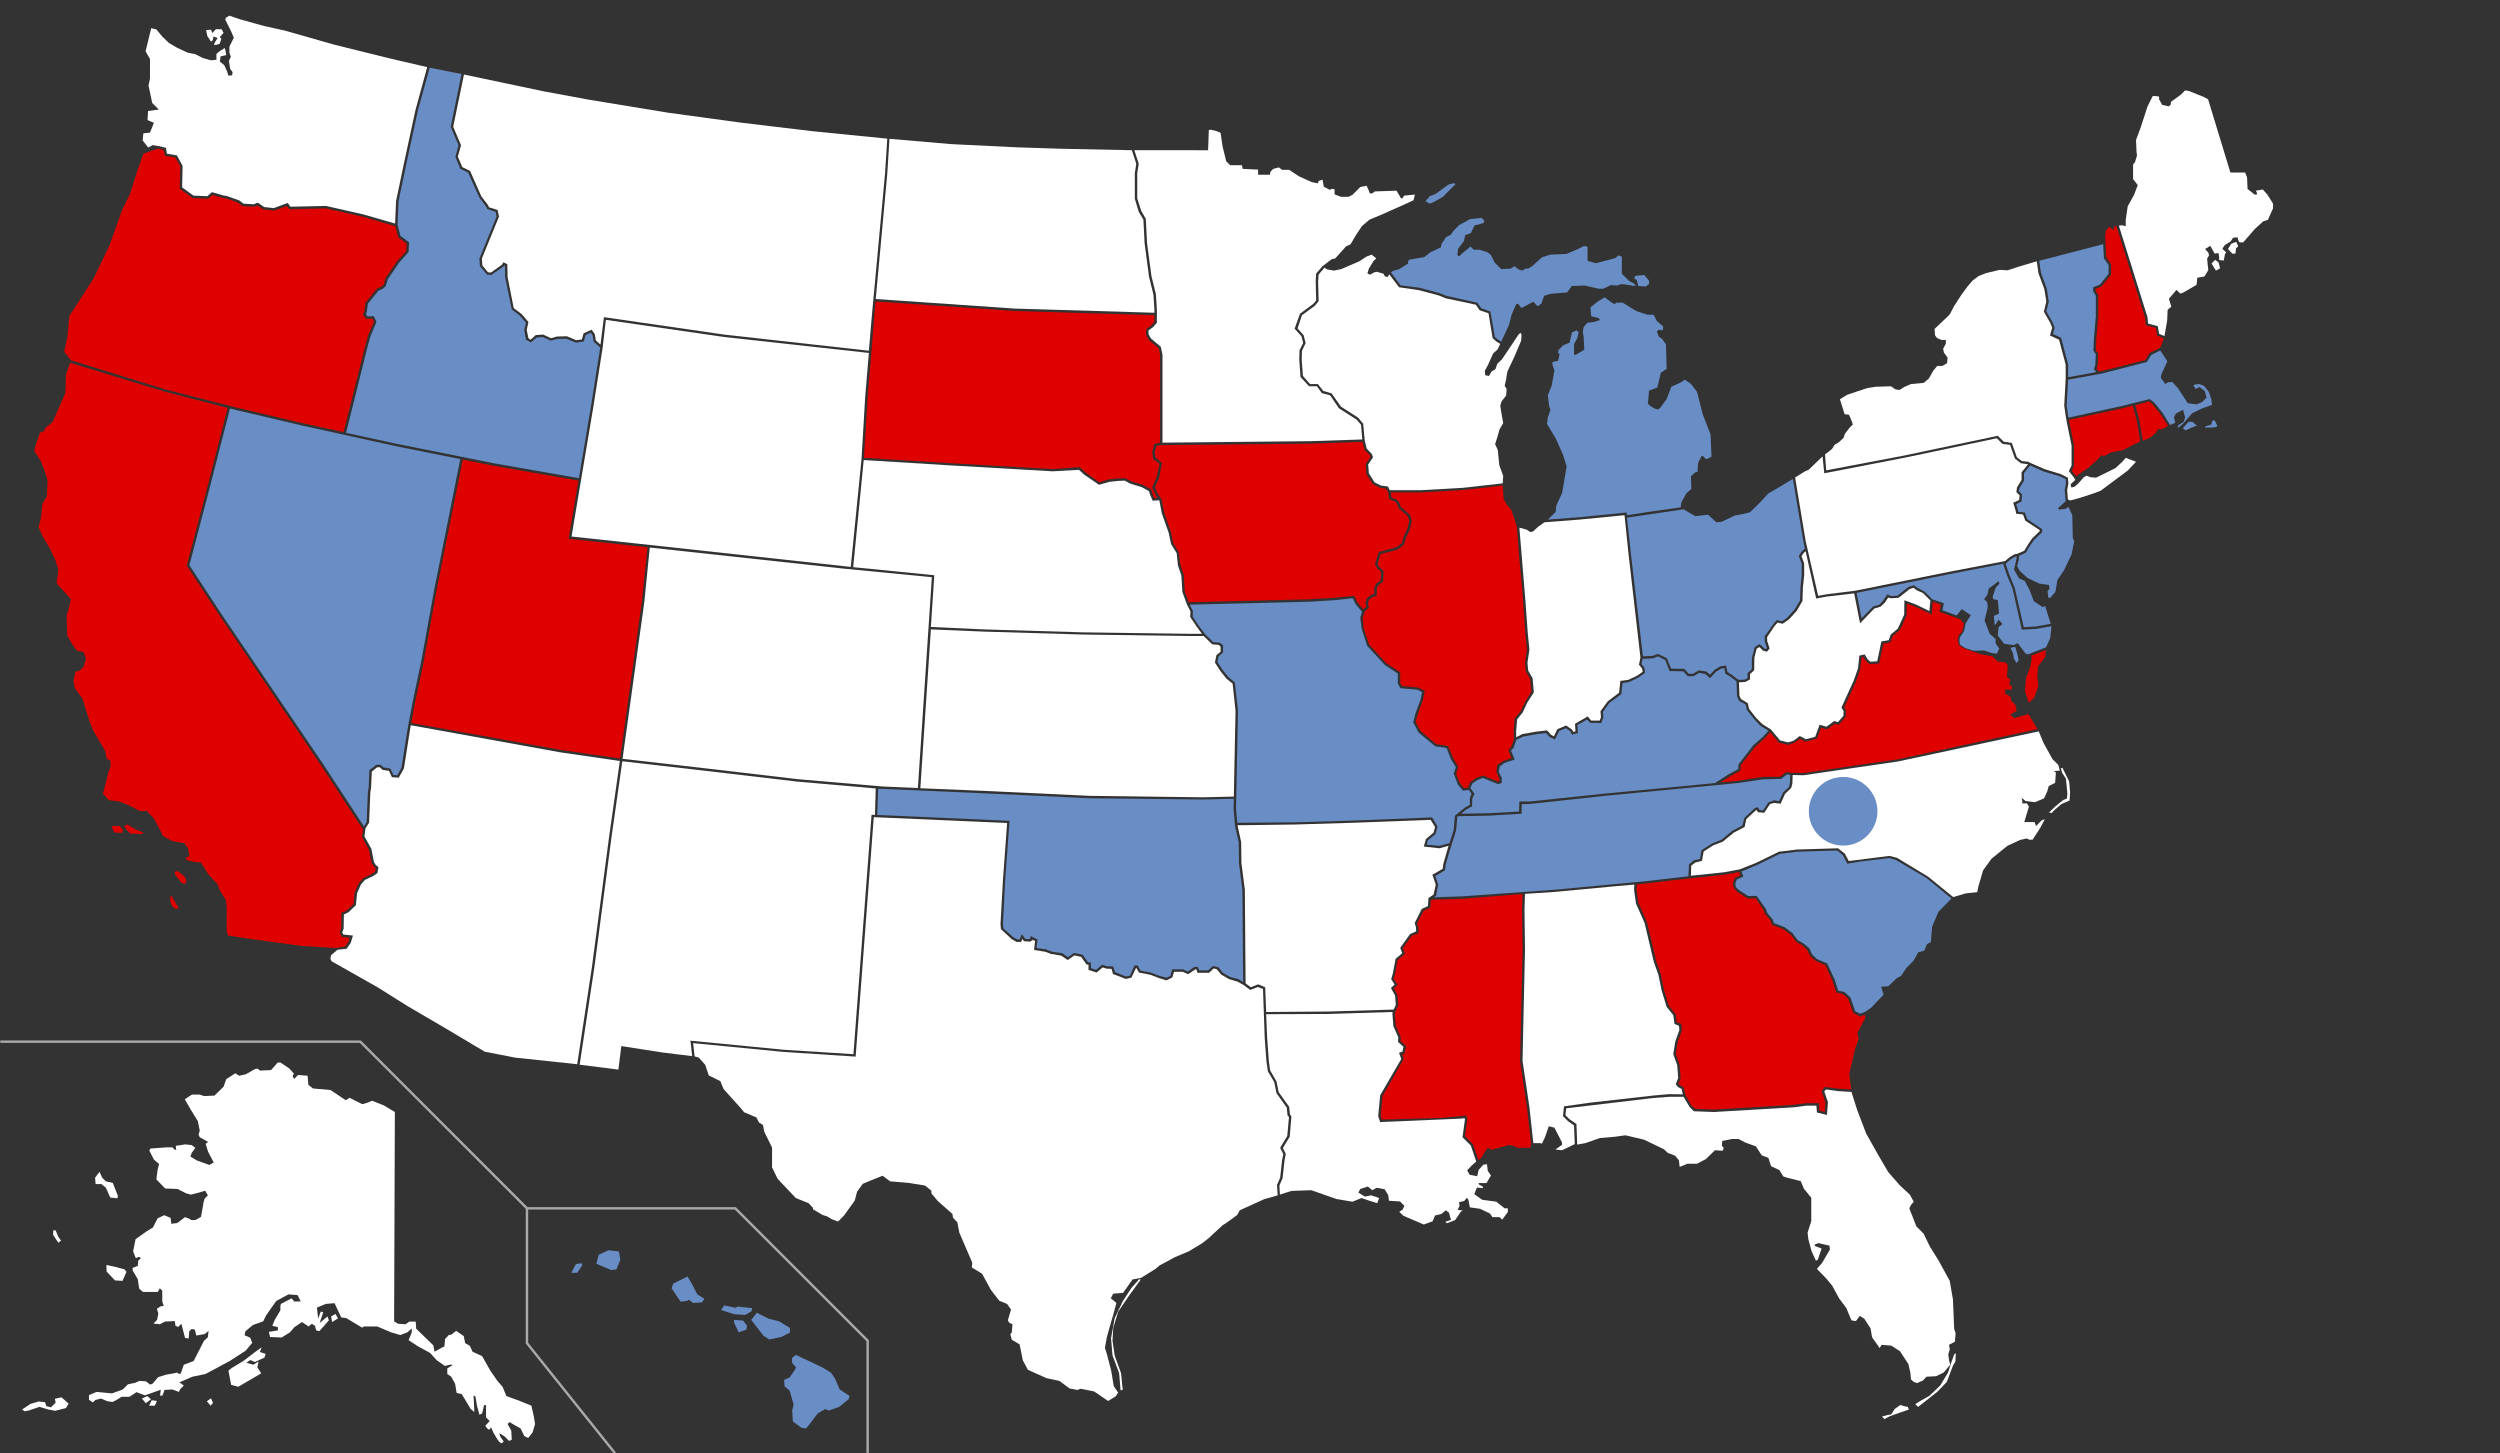 <svg width="1020" height="593" viewBox="0 0 1020 593" fill="none" xmlns="http://www.w3.org/2000/svg">
<rect x="0" y="0" width="1020" height="593" fill="#333333" stroke="none"/>
<g clipPath="url(#clip0_1_2)">
<mask id="mask0_1_2" style="mask-type:luminance" maskUnits="userSpaceOnUse" x="0" y="0" width="1020" height="593">
<path d="M1020 0H0V593H1020V0Z" fill="white"/>
</mask>
<g mask="url(#mask0_1_2)">
<path d="M161.1 453.7L160.8 539.1L162.4 540.1L165.5 540.3L167 539.2H169.6L169.8 542.1L176.8 548.9L177.3 551.5L180.7 549.6L181.3 549.4L181.6 546.3L183.1 544.7L184.2 544.5L186.1 543L189.2 545.1L189.8 548L191.7 549.1L192.8 551.5L196.7 553.3L200.1 559.3L202.8 563.2L205.1 565.9L206.6 569.6L211.6 571.4L216.8 573.5L217.8 577.9L218.3 581L217.3 584.4L215.5 586.7L213.9 585.9L212.4 582.8L209.7 581.3L207.9 580.2L207.1 581L208.6 583.7L208.8 587.4L207.7 587.9L205.8 586L203.7 584.7L204.2 586.3L205.5 588.1L204.7 588.9C204.7 588.9 203.9 588.6 203.4 587.9C202.9 587.3 201.3 584.5 201.3 584.5L200.3 582.2C200.3 582.2 200 583.5 199.3 583.2C198.7 582.9 198 581.7 198 581.7L199.8 579.8L198.3 578.3V573.3H197.5L196.7 576.7L195.6 577.2L194.6 573.5L194 569.8L193.2 569.3L193.5 575V576.1L192 574.8L188.4 568.8L186.3 568.3L185.7 564.6L184.1 561.7L182.5 560.6V558.3L184.6 557L184.1 556.7L181.5 557.3L178.1 554.9L175.5 552L170.7 549.4L166.7 546.8L168 543.6V542L166.2 543.6L163.3 544.7L159.6 543.6L153.9 541.2H148.4L147.8 541.7L141.3 537.8L139.2 537.5L136.5 531.7L132.9 532L129.3 533.5L129.8 538L130.9 535.1L131.9 535.4L130.4 539.8L133.6 537.1L134.2 538.7L130.3 543.1L129 542.8L128.5 540.9L127.2 540.1L125.9 541.2L123.2 539.4L120.1 541.5L118.3 543.6L114.9 545.7L110.2 545.5L109.7 543.4L113.4 542.8V541.5L111.1 540.9L112.1 538.5L114.4 534.6V532.8L114.6 532L119 529.7L120 531H122.7L121.4 528.4L117.7 528.1L112.7 530.8L110.3 534.2L108.5 536.8L107.4 539.1L103.2 540.6L100.1 543.2L99.8 544.8L102.1 545.8L102.9 547.9L100.2 551.1L93.7 555.3L85.9 559.5L83.8 560.6L78.5 561.7L73.2 564L75 565.3L73.5 566.8L73 567.9L70.3 566.9L67.1 567.1L66.3 569.4H65.3L65.6 567L62 568.3L59.1 569.3L55.7 568L52.8 569.9H49.6L47.5 571.2L45.9 572L43.8 571.7L41.2 570.6L38.9 571.2L37.9 572.2L36.3 571.1V569.2L39.4 567.9L45.7 568.5L50.1 566.9L52.2 564.8L55.1 564.2L56.9 563.4L59.6 563.6L61.2 564.9L62.2 564.6L64.5 561.9L67.6 560.9L71 560.3L72.3 560L72.9 560.5H73.7L75 556.8L79 555.3L80.9 551.6L83.2 547.1L84.8 545.6L85.1 543L83.5 544.3L80.1 544.9L79.5 542.5L78.2 542.2L77.2 543.2L77 546.1L75.5 545.9L74 540.1L72.7 541.4L71.6 540.9L71.3 539L67.3 539.2L65.2 540.3L62.6 540L64.1 538.5L64.6 535.9L64 534L65.5 533L66.8 532.8L66.2 531V526.6L65.2 525.6L64.4 527.1H58.3L56.8 525.8L56.2 521.9L54.1 518.3V517.3L56.2 516.5L56.4 514.4L57.5 513.3L56.7 512.8L55.4 513.3L54.3 510.6L55.3 505.6L59.8 502.4L62.4 500.8L64.3 497.1L67 495.8L69.6 496.9L69.9 499.3L72.3 499L75.5 496.6L77.1 497.2L78.1 497.8H79.7L82 496.5L82.8 492.1C82.8 492.1 83.1 489.2 83.8 488.7C84.4 488.2 84.8 487.7 84.8 487.7L83.7 485.8L81.1 486.6L77.9 487.4L76 486.9L72.4 485.1L67.4 484.9L63.8 481.2L64.3 477.3L64.9 474.9L62.8 473.1L60.9 469.4L61.4 468.6L68.2 468.1H70.3L71.3 469.1H71.9L71.7 467.5L75.6 466.9L78.2 467.2L79.7 468.3L78.2 470.4L77.7 471.9L80.4 473.5L85.4 475.3L87.2 474.3L84.9 469.9L83.9 466.7L84.9 465.9L81.5 464L81 462.9L81.5 461.3L80.7 457.4L77.8 452.7L75.4 448.5L78.3 446.6H81.5L83.3 447.2L87.5 447L91.2 443.4L92.3 440.3L96 437.9L97.6 438.9L100.3 438.3L104 436.2L105.1 436L106.1 436.8L110.6 436.6L113.3 433.5H114.4L118 435.9L119.9 438L119.4 439.1L120 440.2L121.6 438.6L125.5 438.9L125.8 442.6L127.7 444.1L134.8 444.7L141.1 448.9L142.6 447.9L147.8 450.5L149.9 449.9L151.8 449.1L156.6 451L161.1 453.7ZM46 482.6L48.1 487.9L47.9 488.9L45 488.6L43.2 484.6L41.4 483.1H39L38.8 480.5L40.6 478.1L41.7 480.5L43.2 482L46 482.6ZM43.4 516.1L47.1 516.9L50.8 517.9L51.6 518.9L50 522.6L46.9 522.4L43.5 518.8L43.4 516.1ZM22.7 502L23.8 504.6L24.9 506.2L23.8 507L21.7 503.9V502H22.7ZM9 575.1L12.4 572.8L15.8 571.8L18.4 572.1L18.9 573.7L20.8 574.2L22.7 572.3L22.4 570.7L25.1 570.1L28 572.7L26.9 574.5L22.5 575.6L19.8 575.1L16.1 574L11.7 575.5L10.1 575.8L9 575.1ZM57.9 570.6L59.5 572.5L61.6 570.9L60.1 569.6L57.9 570.6ZM60.8 573.6L61.9 571.3L64 571.6L63.2 573.5H60.8V573.6ZM84.4 571.7L85.9 573.5L86.9 572.4L86.1 570.5L84.4 571.7ZM93.2 559.2L94.3 565L97.2 565.8L102.2 562.9L106.6 560.3L105 557.9L105.5 555.5L103.4 556.8L100.5 556L102.1 554.9L104 555.7L107.9 553.9L108.4 552.4L106 551.6L106.8 549.7L104.1 551.6L99.4 555.2L94.6 558.1L93.2 559.2ZM135.5 539.4L137.9 537.9L136.9 536.1L135.1 537.1L135.5 539.4Z" fill="white"/>
<path d="M233.1 519.301L235 515.701L237.3 515.401L237.6 516.201L235.5 519.301H233.1ZM243.3 515.601L249.4 518.201L251.5 517.901L253.1 514.001L252.5 510.601L248.3 510.101L244.3 511.901L243.3 515.601ZM274 525.601L277.7 531.101L280.1 530.801L281.2 530.301L282.7 531.601L286.4 531.401L287.4 529.901L284.5 528.101L282.6 524.401L280.5 520.801L274.7 523.701L274 525.601ZM294.2 534.501L295.5 532.601L300.2 533.601L300.8 533.101L306.9 533.701L306.6 535.001L304 536.501L299.6 536.201L294.2 534.501ZM299.5 539.701L301.4 543.601L304.5 542.501L304.8 540.901L303.2 538.801L299.5 538.501V539.701ZM306.5 538.501L308.8 535.601L313.5 538.001L317.9 539.101L322.3 541.801V543.701L318.7 545.501L313.9 546.501L311.5 545.001L306.5 538.501ZM323.1 554.101L324.7 552.801L328.1 554.401L335.7 558.001L339.1 560.101L340.7 562.501L342.6 566.901L346.6 569.501L346.3 570.801L342.4 574.001L338.2 575.501L336.7 574.901L333.6 576.701L331.2 579.901L328.9 582.801L327.1 582.601L323.5 580.001L323.2 575.501L323.8 573.101L322.2 567.401L320.1 565.601L319.9 563.001L322.2 562.001L324.3 558.901L324.8 557.901L323.2 556.101L323.1 554.101Z" fill="#698DC5"/>
<path d="M628.499 466.4L629.099 466.6L630.399 463.9L631.899 459.5L634.199 460.1L637.299 466.1V467.1L634.599 469L637.299 469.3L642.499 466.8L642.199 459.2L639.699 457.4L637.699 455.4L638.099 451.4L648.599 449.9L674.299 447L680.999 446.4L686.599 446.5L686.099 444.3L684.599 443.5L683.699 442.4L684.699 439.8L684.299 434.6L682.699 430.1L683.499 425L685.199 420.2L684.999 418.5L683.199 417.8L682.699 414.2L679.999 410.8L677.999 404.3L676.599 397.6L674.799 392.6L670.999 376.6L667.499 368.7L666.699 363.1L666.799 360.9L657.799 361.7L634.399 363.9L622.199 364.7L621.999 371.1L622.199 387.8L621.499 418.8L621.199 432.9L623.999 451.7L625.599 466.4H628.499Z" fill="white"/>
<path d="M587.3 346.1L580.9 345.4L581.8 342.3L584.9 339.7L585.5 337.4L583.7 334.5L551.8 335.7L528.5 336.4L504.9 336.7L506.4 343.6L506.5 352.1L507.9 363L508.2 401.2L510.3 402.8L513.3 401.6L516.2 402.8L516.6 412.9L541.8 412.7L568.6 411.9L569.5 410L569.2 406.2L567.5 403.1L569 401.7L567.6 399.5L568.3 397.1L569.4 391.2L572.1 388.9L571.3 386.7L575.3 381.1L577.8 380L577.7 378.3L577.2 376.6L580.1 370.8L582.6 369.7L582.8 366.4L584.9 365L585.8 360.9L584.4 356.9L588.6 354.5L588.9 352.4L590.1 348.2L591 345.1L587.3 346.1Z" fill="white"/>
<path d="M135.101 389.7L134.801 391.2L135.301 392.2L154.201 402.9L166.301 410.5L181.001 419.1L197.801 429.1L210.101 431.5L235.501 434.2L241.501 394.6L248.501 341.5L252.901 310.5L228.301 306.9L167.601 295.9L167.401 297L164.801 313.5L162.701 317.3L159.901 317.1L158.701 314.5L156.101 314.1L154.901 313L153.801 313.1L151.701 314.8L151.401 321.6L151.101 323.1L150.601 335.6L149.101 338L148.701 341.3L151.501 346.3L152.601 351.8L153.301 352.9L154.401 353.8L154.001 356.2L152.301 357.4L148.901 359L147.301 360.8L145.701 364.4L145.201 369.3L142.201 372.2L140.301 373.1L140.201 378.9L139.601 380.5L140.101 381.3L144.001 381.7L143.101 384.7L141.401 387.1L137.701 387.5L135.101 389.7Z" fill="white"/>
<path d="M122.7 385.9L103 383.2L93 381.7L92.5 379.9V370.5L92.2 367.3L89.6 363.1L88.8 360.8L84.9 356.6L82 351.9L79.3 351.7L76.1 350.9L75.8 349.9L77.3 349.3L76.7 346.1L75.2 344L70.4 343.2L66.5 341.1L65.4 338.8L62.8 334L59.9 330.9H57L53.1 328.8L48.6 327L44.4 326.5L42 323.8L42.5 321.9L44.3 314.8L45.1 312.9V310.5L43.5 309.5L43 306.6L41.5 304L38.1 298.2L36.8 295.1L35.3 290.4L33.7 285.1L30.5 280.7L30 277.8L30.8 273.9H31.9L34 272.3L35.1 268.7L34.1 266L31.4 265.5L29.5 262.9L27.4 259.2L27.2 251L27.8 249.1L28.4 246.8L28.9 244.4L23.2 238.1V236L23.5 235.5L23.8 232.3L22.5 228.3L20.2 223.5L17.5 219L15.7 215.1L16.7 211.4L17.3 205.6L19.1 202.5L19.4 196L18.3 192.4L16.7 188.2L14 184L14.8 180.8L16.3 176.6L18.1 175.8L18.4 174.7L21.5 172.1L26.7 160.3L26.9 152.9L28.59 148L67.28 159.8L92.88 166.4L84.88 197.7L76.21 230.8L88.84 250L131 312.3L148.1 338.4L147.7 341.5L150.5 346.7L151.6 352.1L152.6 353.6L153.3 354.2L153.1 355.6L151.7 356.6L148.3 358.2L146.4 360.3L144.7 364.2L144.2 368.9L141.6 371.4L139.3 372.5L139.2 378.7L138.6 380.6L139.6 382.3L142.6 382.6L142.2 384.2L140.8 386.2L136.9 386.8L122.7 385.9ZM48.8 337L50.1 338.5L49.9 339.8L46.7 339.7L46.1 338.5L45.5 337H48.8ZM50.7 337L51.9 336.4L55.5 338.5L58.6 339.7L57.7 340.3L53.2 340.1L51.6 338.5L50.7 337ZM71.4 356.8L73.2 359.1L74 360.1L75.5 360.7L76.1 359.2L75.1 357.4L72.4 355.4L71.3 355.6V356.8H71.4ZM70 365.5L71.8 368.7L73 370.6L71.5 370.8L70.2 369.6C70.2 369.6 69.5 368.1 69.5 367.7V365.5H70Z" fill="#DE0100"/>
<path d="M380.2 235.5L344.2 232L265.1 223.4L262.9 245.5L255.9 295.9L254 309.6L288 313.5L325.5 317.9L360.2 320.9L374.5 321.5L380.2 235.5Z" fill="white"/>
<path d="M852 190.9L855.6 187.7L857.5 185.6L858.3 186.2L861 184.7L866.2 183.6L873.2 180.1L872.6 175.9L871.8 171.5L870.2 165.5L865.9 166.6L844.1 171.3L844.7 174.4L846.2 181.7V190L845.3 192.1L847 194.3L852 190.9Z" fill="#DE0100"/>
<path d="M834.401 247.2L833.401 247.7L829.801 245.3L828.001 240.6L826.101 237L823.801 236L821.701 232.4L822.201 230.4L822.701 228.1L822.801 227L822.201 227.1L820.501 228.1L818.501 229.8L818.301 230.1L819.701 234.2L822.001 239.8L825.701 255.9L830.701 255.6L836.701 254.5L834.401 247.2Z" fill="#698DC5"/>
<path d="M750.199 445.2L744.999 444.5L744.299 445.3L745.799 449.7L745.399 454.9L741.299 453.9L741.099 451.1H736.999L731.699 451.8L699.299 453.7L691.099 453.4L689.399 451.7L686.899 447.5H680.999L674.399 448L638.999 452.2L638.699 455L640.299 456.6L643.199 458.6L643.499 467L646.799 466.4L652.799 464.3L658.799 463.8L663.199 463.2L670.799 465L678.899 468.9L680.499 470.4L683.399 471.5L684.999 473.4L685.299 476.1L688.499 474.8H692.399L695.999 472.9L699.699 469.3L702.799 469.5L703.299 468.4L702.499 467.4L702.699 465.5L706.699 464.7H709.299L712.199 466.2L716.399 467.7L718.799 471.4L721.499 472.4L722.599 475.8L725.999 477.4L727.599 480L729.499 480.6L734.699 481.9L735.999 485L738.999 488.7V498.2L737.499 502.9L737.799 505.6L739.099 510.4L740.899 514.4L741.699 513.9L743.199 509.4L740.599 508.4L740.299 507.8L741.899 507.2L746.399 508.2L746.599 509.8L743.399 515.3L741.299 517.7L744.899 521.4L747.499 524.5L750.399 529.8L753.299 533.7L755.399 538.7L757.199 539L758.799 536.9L760.599 538L763.199 542L763.799 545.6L766.899 550L767.699 548.7L771.599 549L775.199 551.3L778.599 556.5L779.399 559.9L779.699 562.8L780.799 563.8L782.099 564.3L784.499 563.3L785.999 561.7L789.899 561.5L792.999 560L795.699 556.8L795.199 554.9L794.899 552.5L795.499 550.6L795.199 548.7L797.599 547.4L797.899 544L797.299 542.2L796.799 530.2L795.499 522.6L790.999 514.4L787.399 508.6L784.799 503.3L781.899 500.4L778.999 493L779.699 491.6L780.799 490.3L779.199 487.4L775.199 483.7L770.399 478.2L766.699 471.9L761.399 462.5L757.699 452.8L755.399 445.5L750.199 445.2ZM767.899 577.9L770.299 577.3L771.599 577.1L773.099 574.8L775.399 573.2L776.699 573.7L778.399 574L778.799 575.1L775.299 576.3L771.099 577.8L768.799 579L767.899 577.9ZM781.399 572.9L782.599 574L785.299 571.9L790.599 567.7L794.299 563.8L796.799 557.2L797.799 555.5L797.999 552.1L797.299 552.6L796.299 555.4L794.799 560L791.599 565.3L787.199 569.5L783.799 571.4L781.399 572.9Z" fill="white"/>
<path d="M750.199 444.201L744.599 443.501L743.199 445.101L744.799 449.801L744.499 453.701L742.299 453.101L742.099 450.101H736.899L731.599 450.801L699.299 452.701L691.599 452.401L690.199 451.201L687.699 446.901L686.899 443.601L685.299 442.701L684.799 442.201L685.699 440.001L685.299 434.501L683.699 430.001L684.499 425.101L686.199 420.301L685.999 417.801L684.099 417.101L683.699 413.901L680.899 410.401L678.999 404.201L677.499 397.201L675.799 392.401L671.999 376.401L668.499 368.401L667.699 363.101L667.799 360.801L671.099 360.501L684.699 358.901L703.299 356.901L709.599 355.801L710.099 357.201L707.899 358.101L706.999 360.301L707.399 362.301L708.799 363.901L713.099 366.601L716.299 366.501L719.499 371.201L720.099 372.801L722.399 375.601L722.899 377.301L727.599 379.101L730.599 381.301L732.899 384.301L735.199 385.601L737.199 387.401L738.599 390.101L740.699 392.001L744.799 393.801L747.499 399.801L749.199 404.901L751.999 405.601L754.099 407.501L756.099 413.201L758.999 414.801L760.699 414.001L761.099 415.201L757.799 421.401L758.299 424.001L756.799 428.201L754.499 438.201L755.299 444.501L750.199 444.201Z" fill="#DE0100"/>
<path d="M556.8 183.601L558.9 185.701L559.2 186.401L557.2 189.401L557.5 193.401L560.1 197.501L563.2 199.101L565.6 199.401L566.5 201.201L566.7 203.601L569.2 204.601L570.1 205.701L570.6 207.301L574.4 210.601L575 212.501L574.3 215.501L572.6 219.201L572 221.601L569.9 223.201L568.3 223.701L562.6 225.201L561 230.001L561.8 231.801L563.5 233.301L563.3 236.801L561.4 238.201L560.7 240.001V242.401L559.3 242.801L557.6 244.201L557.1 245.901L557.5 247.601L556.2 248.601L553.9 245.901L552.5 243.101L544.2 243.901L534.2 244.501L485 245.701L483.4 241.401L483 234.701L481.6 230.501L480.9 225.301L478.7 221.601L477.7 217.001L475 209.201L473.9 203.601L472.5 201.701L471.2 198.801L472.9 195.001L474.1 188.901L471.4 186.701L471.1 184.301L471.8 181.901L473.6 181.601L534.7 181.001L555.9 180.301L556.8 183.601Z" fill="#DE0100"/>
<path d="M175.299 27.631L170.499 45.041L165.999 65.901L162.599 82.121L162.199 91.791L163.399 96.231L166.899 98.891L166.699 102.801L162.799 107.201L158.299 113.801L157.399 116.701L156.199 117.801L154.399 118.601L150.099 123.901L149.699 127.001L149.299 128.101L149.899 129.101L152.499 129.001L153.599 131.301L151.199 137.101L149.999 141.301L141.199 176.601L161.899 181.101L201.399 189.001L236.199 195.101L241.099 165.901L244.899 141.801L242.199 139.401L241.799 136.801L240.999 135.701L238.899 136.701L238.199 139.301L234.999 139.801L231.099 138.201L227.299 138.301L224.799 139.001L221.399 137.501L218.999 137.701L216.599 139.701L214.599 138.601L213.899 134.601L214.599 131.701L212.099 128.801L208.799 126.201L206.099 113.101L205.999 108.401L205.699 108.301L205.499 108.701L200.399 112.201L198.699 112.001L195.799 108.601L195.599 105.501L202.599 88.371L202.199 86.431L198.799 85.281L198.199 84.101L195.599 80.641L190.999 70.411L187.799 68.881L185.799 63.931L187.099 59.301L183.899 51.721L188.299 30.201L175.299 27.631Z" fill="#698DC5"/>
<path d="M618.7 214.301L617.9 211.701L616.6 208.001L615 206.201L613.5 203.601L613.1 198.101L597.2 199.901L579.8 200.901H567.5L567.7 203.001L569.9 203.901L571 205.301L571.4 206.701L575.3 210.101L576 212.501L575.3 215.801L573.6 219.501L572.8 222.201L570.4 224.101L568.5 224.701L563.3 226.001L562 230.101L562.6 231.201L564.5 233.001L564.3 237.301L562.2 238.901L561.7 240.201V243.001L559.9 243.601L558.5 244.801L558.1 246.001L558.5 248.001L556.9 249.301L556 252.101L556.3 256.001L558.6 263.001L565.6 270.601L571.3 274.301V278.701L572 279.901L578.6 280.501L581.3 281.901L580.6 285.401L578.4 291.601L577.6 294.601L579.6 298.301L586 303.601L590.8 304.401L593 309.501L595 312.901L594.1 315.701L595.6 319.501L597.3 321.601L598.9 321.301L599.9 319.101L602.3 317.401L605.1 316.401L611.2 318.901L611.7 318.701V317.601L610.5 314.901L610.9 312.101L613.3 310.501L616.7 309.301L616.2 308.001L615.4 306.001L616.6 304.701L617.6 302.001V298.001L618 293.101L620.5 290.101L622.3 286.301L624.8 282.301L624.3 277.001L622.5 273.801L622.2 270.501L623 265.201L622.3 258.001L621.2 242.201L619.8 226.901L618.9 215.201L618.7 214.301Z" fill="#DE0100"/>
<path d="M622.9 216.1L624.4 217.1L625.5 216.8L627.6 214.9L630.1 213.1L644.4 212L662.8 210.2L664.4 225.7L669.3 268.3L668.7 271.2L670 272.8L670.2 274.1L667.9 275.7L664.3 277.4L661.1 277.8L660.6 282.6L655.9 286.2L653 290.2L653.2 292.6L652.7 294H649.2L647.8 292.3L642.6 295.3L642.8 298.4L641.9 298.6L641.4 297.7L639 296L635.4 297.5L634 300.4L632.8 299.8L631.2 298L626.8 298.5L621.1 299.5L618.6 300.8V298.2L619 293.5L621.3 290.6L623.1 286.7L625.8 282.5L625.3 276.7L623.5 273.6L623.2 270.4L624 265.1L623.3 258L622.4 245.4L619.9 215.3L622.9 216.1Z" fill="white"/>
<path d="M485.9 259.501L442.1 258.901L401.5 257.701L379.8 256.801L375.5 321.601L399.8 322.601L444.5 324.701L490.8 325.301L503.4 325.001L504.1 290.001L502.9 278.901L500.4 276.901L498 273.901L495.7 270.301L496.3 267.301L498 265.901V263.801L497.2 263.101L494.6 262.901L491.1 259.501H485.9Z" fill="white"/>
<path d="M607.2 331.801L619.8 331.101L619.9 327.001H624.2L654.6 323.801L699.7 319.501L705.3 315.901L709.2 313.801L709.3 311.901L715.3 304.101L719.4 300.501L721.5 298.101L718.2 296.101L715.7 293.401L712.7 289.601L712.2 287.401L709.6 286.001L708.7 284.101L708.5 278.001L705.9 276.001L704 274.901L703.5 272.601L702.2 272.801L700.2 274.001L697.7 276.701L695.8 275.001L693.3 274.501L690.9 275.901H688.6L686.8 273.901L681.2 273.801L679.4 269.301L676.5 267.801L674.4 268.601L670.2 268.801L669.7 270.901L670.9 272.401L671.2 274.501L668.4 276.501L664.6 278.301L662 278.701L661.5 283.201L656.6 286.801L654 290.501L654.2 292.701L653.3 295.001L648.8 294.901L647.5 293.601L643.6 295.801L643.8 299.101L641.4 299.701L640.6 298.301L638.9 297.101L636.2 298.201L634.4 301.701L632.2 300.701L630.8 299.101L627.1 299.501L621.5 300.501L618.7 301.801L617.5 305.201L616.5 306.201L618 309.901L613.8 311.301L611.9 312.701L611.5 314.901L612.7 317.301V319.501L611.1 319.901L605 317.401L602.7 318.301L600.7 319.701L599.9 321.501L601.6 323.901L600.7 325.701L600.6 329.001L598.2 330.301L596.1 332.001L607.2 331.801Z" fill="#698DC5"/>
<path d="M526.9 485.9L535 485.6L545.3 489.2L551.8 490.3L555.5 488.8L558.7 489.9L561.9 490.9L562.7 488.8L559.5 487.7L556.9 488.2L554.2 486.6L555 485.1L558.1 484.1L559.9 485.6L561.7 484.6L564.9 485.2L566.4 487.6L566.7 489.9L571.2 490.2L573 492L572.2 493.6L570.9 494.4L572.5 496L580.9 499.6L584.5 498.3L585.5 495.9L588.1 495.3L589.9 493.8L591.2 494.8L592 497.7L589.7 498.5L590.3 499.1L593.7 497.8L596 494.4L596.8 493.9L594.7 493.6L595.5 492L595.3 490.5L597.4 490L598.5 488.7L599.1 489.5L599.7 492.6L603.9 493.2L607.9 495.1L608.9 496.6H611.8L612.9 497.6L615.2 494.5V493H613.9L610.5 490.3L604.7 489.5L601.5 487.2L602.6 484.5L604.9 484.8L605.1 484.2L603.3 483.2V482.7H606.5L608.3 479.6L607 477.7L606.7 475L605.2 475.2L603.3 477.3L602.7 479.9L599.6 479.3L598.6 477.5L600.4 475.6L602.3 473.9L600.1 467.4L596.7 464L597.7 456.7L597.5 456.2L596.2 456.4L563.1 457.8L562.3 455.4L563.1 446.9L571.7 432.1L570.8 429.5L572.2 429.1L572.6 427.1L570.4 425.1L570.5 423.2L568.5 418.7L568.1 413.6L568.2 412.9L541.8 413.7L516.6 413.8L517 423.5L517.7 433L518.2 436.7L520.8 441.2L521.7 445.6L526 451.6L526.3 454.7L526.9 455.5L526.2 463.8L523.4 468.4L524.6 470.8L524.1 473.4L523.3 480.7L522 483.7L522.2 487.4L526.9 485.9Z" fill="white"/>
<path d="M887.499 172.5L886.999 170.2L887.799 168.7L890.699 167.2L891.499 170.3L890.999 172.1L888.599 173.6V174.6L890.499 173.1L894.399 168.6L898.299 166.7L902.499 165.2L902.199 162.8L901.199 159.9L899.299 157.5L897.499 156.7L895.399 156.9L894.899 157.4L895.899 158.7L897.399 157.9L899.499 159.5L900.299 162.2L898.499 164L896.199 165L892.599 164.5L888.699 158.5L886.399 155.9H884.599L883.499 156.7L881.599 154.1L881.899 152.6L884.299 147.4L881.399 143L877.699 144.8L875.899 147.7L857.599 152.4L843.799 154.9L843.199 165.5L843.899 170.4L865.899 165.6L877.099 162.8L879.099 164.4L882.499 168.7L885.399 173.4L887.499 172.5ZM899.999 173.9L902.199 173.2L902.699 171.5L903.699 171.6L904.699 173.9L903.399 174.4L899.499 174.5L899.999 173.9ZM890.599 174.7L892.899 172.1H894.499L896.299 173.6L893.899 174.6L891.699 175.6L890.599 174.7Z" fill="#698DC5"/>
<path d="M834.8 264.1L836.5 260.3L837 255.5L830.7 256.6L824.9 256.9L821.1 240.1L818.8 234.6L817.3 230L795.1 234.3L757.5 241.9L759.5 252.3L764.3 247.4L766.8 246.7L768.2 245.2L770 242.5L771.6 243.2L774.2 243L776.8 240.9L778.8 239.4L780.9 238.8L782.4 239.9L785.1 241.3L787 243.1L788.3 244.5L793.1 246.1L792.5 249L798.3 251.1L800.4 248.5L804.1 251L802 254.3L801.3 257.6L799.5 260.2V262.3L799.8 263.1L801.8 264.4L805.2 265.5L809.5 265.4L812.6 266.4L814.7 266.7L815.7 264.6L814.2 262.5V260.7L811.8 258.6L809.7 253.1L811 247.8L810.8 245.7L809.5 244.4C809.5 244.4 811 242.8 811 242.1C811 241.5 811.5 240 811.5 240L813.4 238.7L815.3 237.1L815.8 238.1L814.3 239.7L813 243.4L813.3 244.5L815.1 244.8L815.6 250.3L813.5 251.3L813.8 254.9L814.3 254.7L815.4 252.8L817 254.6L815.4 255.9L815.1 259.3L817.7 262.7L821.6 263.2L823.2 262.4L826.4 266.6L827.4 267L834.8 264.1ZM820.3 264.3L821.4 266.8L821.6 268.6L822.7 270.5C822.7 270.5 823.6 269.6 823.6 269.3C823.6 269 822.9 266.2 822.9 266.2L822.2 263.9L820.3 264.3Z" fill="#698DC5"/>
<path d="M865.8 91.9L867.3 92.3V89.7L868.1 84.2L870.7 79.5L872.2 75.5L870.3 73.1V67.1L871.1 66.1L871.9 63.4L871.7 61.9L871.5 57.1L873.3 52.3L876.2 43.4L878.3 39.2H879.6L880.9 39.4V40.5L882.2 42.8L884.9 43.4L885.7 42.6V41.6L889.7 38.7L891.5 36.9L893 37.1L899 39.5L900.9 40.5L910 70.4H916L916.8 72.3L917 77.1L919.9 79.4H920.7L920.9 78.9L920.4 77.8L923.2 77.3L925.1 79.4L927.4 83.1V85L925.3 89.7L923.4 90.3L920 93.4L915.2 98.9H913.9C913.3 98.9 912.9 96.8 912.9 96.8L911.1 97L910.1 98.5L907.7 100L906.7 101.5L908.3 103L907.8 103.6L907.3 106.3L905.4 106.1V104.5L905.1 103.2L903.6 103.5L901.8 100.3L899.7 101.6L901 103.1L901.3 104.2L900.5 105.5L900.8 108.6L901 110.2L899.4 112.8L896.5 113.3L896.2 116.2L890.9 119.3L889.6 119.8L888 118.3L884.9 121.9L885.9 125.1L884.4 126.4L884.2 130.8L883.1 137.1L880.9 136.2L880.4 133.1L876.4 132L876.2 129.5L864.5 92.07L865.8 91.9ZM902.3 107.5L903.8 106L905.2 107.1L905.8 109.5L904.1 110.4L902.3 107.5ZM909 101.6L910.8 103.5C910.8 103.5 912.1 103.6 912.1 103.3C912.1 103 912.3 101.3 912.3 101.3L913.2 100.5L912.4 98.7L910.4 99.4L909 101.6Z" fill="white"/>
<path d="M644.5 211L663.6 209.1L663.8 210.2L673.7 208.7L685.7 207L685.8 206.4L686 204.9L688.1 201.2L690.1 199.5L689.9 194.4L691.5 192.8L692.6 192.5L692.8 188.9L694.3 185.9L695.4 186.5L695.6 187.1L696.4 187.3L698.3 186.3L697.9 177.2L694.7 169L692.4 159.9L690 156.7L687.4 154.9L685.8 156L681.9 157.8L680 162.8L677.3 166.5L676.2 167.1L674.7 166.5C674.7 166.5 672.1 165 672.3 164.4C672.5 163.8 672.8 159.4 672.8 159.4L676.2 158.1L677 154.7L677.6 152.1L680 150.5L679.7 140.5L678.1 138.2L676.8 137.4L676 135.3L676.8 134.5L678.4 134.8L678.6 133.2L676 131L674.7 128.4H672.1L667.6 126.9L662.1 123.5H659.4L658.8 124.1L657.8 123.6L654.7 121.3L651.8 123.1L648.9 125.4L649.2 129L650.2 129.3L652.3 129.8L652.8 130.6L650.2 131.4L647.6 131.7L646.1 133.5L645.8 135.6L646.1 137.2L646.4 142.7L642.8 144.8L642.2 144.6V140.4L643.5 138L644.1 135.6L643.3 134.8L641.4 135.6L640.4 139.8L637.7 140.9L635.9 142.8L635.7 143.8L636.3 144.6L635.7 147.2L633.4 147.7V148.8L634.2 151.2L633.1 157.3L631.5 161.3L632.1 166L632.6 167.1L631.8 169.5L631.5 170.3L631.2 173L634.8 179L637.7 185.5L639.2 190.3L638.4 195L637.4 201L635 206.2L634.7 208.9L631.5 212L644.5 211ZM611.2 138.6L609.9 137.5L608.1 127.1L604.4 125.8L602.7 123.5L590.1 120.7L587.3 119.6L579.2 117.4L571.4 116.4L567.5 111.1L568.2 110.6L570.9 109.8L574.5 107.5V106.5L575.1 105.9L581.1 104.9L583.5 103L587.9 100.9L588.1 99.6L590 96.7L591.8 95.9L593.1 94.1L595.4 91.8L599.8 89.4L604.5 88.9L605.6 90L605.3 91L601.6 92L600.1 95.1L597.8 95.9L597.3 98.3L594.9 101.5L594.6 104.1L595.4 104.6L596.4 103.5L600 100.6L601.3 101.9H603.6L606.8 102.9L608.3 104L609.8 107.1L612.5 109.8L616.4 109.6L617.9 108.6L619.5 109.9L621.1 110.4L622.4 109.6H623.5L625.1 108.6L629.1 105L632.5 103.9L639.1 103.6L643.6 101.7L646.2 100.4L647.7 100.6V106.3L648.2 106.6L651.1 107.4L653 106.9L659.1 105.3L660.2 104.2L661.7 104.7V111.7L664.9 114.8L666.2 115.4L667.5 116.4L666.2 116.7L665.4 116.4L661.7 115.9L659.6 116.5L657.3 116.3L654.1 117.8H652.3L646.5 116.5L641.3 116.7L639.4 119.3L632.4 119.9L630 120.7L628.9 123.8L627.6 124.9L627.1 124.7L625.6 123.1L621.1 125.5H620.5L619.4 123.9L618.6 124.1L616.7 128.5L615.7 132.5L612.5 139.4L611.2 138.6ZM581.6 82.1L583.4 80L585.6 79.2L591 75.3L593.3 74.7L593.8 75.2L588.7 80.3L585.4 82.2L583.3 83.1L581.6 82.1ZM667.8 114.2L668.4 116.7L671.6 116.9L672.9 115.7C672.9 115.7 672.8 114.2 672.5 114.1C672.2 113.9 670.9 112.2 670.9 112.2L668.7 112.4L667.1 112.6L666.8 113.7L667.8 114.2Z" fill="#698DC5"/>
<path d="M464.601 66.79L464.001 70.7V80.97L465.601 86L467.501 89.32L468.001 99.25L469.801 112.7L471.601 120L472.001 126.4V131.7L470.401 133.5L468.601 134.8V136.3L469.501 138L473.601 141.5L474.301 144.7V180.6L534.601 180L555.801 179.3L555.301 173.3L553.501 171.2L546.301 166.6L542.701 161.3L539.301 160.4L537.301 157.6H534.101L530.601 153.8L530.101 146.8L530.201 142.9L531.701 139.9L531.001 137.2L528.201 134.1L530.401 128L535.801 124L537.001 122.6L536.801 114.6L537.001 111.6L539.601 108.6L543.401 105.7L544.701 105.5L549.201 100.5L551.001 99.7L553.301 95.8L555.701 92.2L558.801 89.6L563.601 87.6L572.801 83.5L576.701 81.7L577.301 79.4L572.901 79.8L572.201 80.9H571.601L569.801 77.8L560.901 78.1L559.901 78.9H558.901L558.401 77.6L557.601 75.8L555.001 76.3L551.801 79.5L550.201 80.3H547.101L544.501 79.3V77.2L543.201 77L542.701 77.5L540.101 76.2L539.601 73.3L538.101 73.8L537.601 74.8L535.201 74.3L529.901 71.9L526.001 69.3H523.101L521.801 68.3L519.501 68.9L518.401 70L518.101 71.3H513.301V69.2L507.001 68.9L506.701 67.4H501.901L500.301 65.8L498.801 59.7L498.001 54.2L496.101 53.4L493.801 52.9L493.201 53.1L492.901 61.3L462.801 61.27L464.601 66.79Z" fill="white"/>
<path d="M593.1 338.701L593.6 332.801L597.8 329.401L599.7 328.401V325.501L600.4 323.901L599.3 322.301L596.9 322.601L594.8 320.101L593.1 315.601L594 313.001L592 309.801L590.2 305.201L585.6 304.501L578.8 298.901L576.6 294.701L577.4 291.401L579.6 285.401L580.2 282.401L578.3 281.401L571.4 280.801L570.3 278.901V274.801L565 271.301L557.8 263.501L555.5 256.201L555 252.001L555.7 249.601L553.1 246.501L551.9 244.101L544.2 244.901L534.2 245.501L485.4 246.701L486.7 249.301L486.6 251.501L488.9 255.101L491.9 259.001L495 262.001L497.6 262.201L499 263.301V266.201L497.2 267.801L496.7 270.101L498.8 273.301L501.2 276.301L503.8 278.401L505.1 290.001L504.3 330.001L504.8 335.701L528.5 335.501L551.8 334.801L584.3 333.501L586.5 337.201L585.7 340.301L582.6 342.801L582.1 344.601L587.3 345.101L591.4 344.001L593.1 338.701Z" fill="#698DC5"/>
<path d="M604.301 472.501L606.901 468.301L608.701 469.101L615.501 467.201L617.601 467.501L619.101 468.301H624.301L624.701 466.701L623.001 451.901L620.201 432.901L621.201 387.801L621.001 371.101L621.201 364.801L616.401 365.101L596.801 366.701L583.801 367.101L583.601 370.301L580.801 371.601L578.201 376.701L578.701 378.301L578.801 380.701L575.901 381.801L572.401 386.901L573.201 389.201L570.201 391.701L569.201 397.401L568.601 399.301L570.201 401.801L568.701 403.201L570.201 406.001L570.501 410.201L569.301 412.701L569.101 413.601L569.501 418.601L571.501 423.101L571.401 424.801L573.701 426.801L573.001 429.901L572.101 430.201L572.701 432.101L564.101 447.101L563.301 455.301L563.801 456.801L588.001 456.101L596.201 455.401L598.101 455.101L598.701 456.501L597.701 463.601L601.001 466.901L603.201 473.301L604.301 472.501Z" fill="#DE0100"/>
<path d="M361.1 70.77L355.8 127.9L354.5 143.1L295.4 136.5L246.4 129.4L245 140.6L243.1 138.9L242.7 136.4L241.4 134.5L238.1 136L237.4 138.5L235.1 138.8L231.3 137.2L227.2 137.3L224.8 138L221.6 136.5L218.6 136.7L216.5 138.6L215.6 138L214.9 134.6L215.6 131.4L212.9 128.2L209.6 125.7L207.1 113.1L207 107.8L205.4 107L204.8 108L200.3 111.2L199.1 111.1L196.8 108.3L196.6 105.5L203.6 88.35L203 85.68L199.5 84.56L199.1 83.65L196.4 80.15L191.8 69.74L188.6 68.16L186.8 63.9L188.1 59.27L184.9 51.7L189.3 30.41L222 37.3L240.4 40.7L272.7 46L302 50L331.2 53.5L362 56.57L361.1 70.77Z" fill="white"/>
<path d="M786.7 357.7L774 350L770.9 349.2L754.3 351.3L752.7 348.3L749.9 346.1L733.2 346.6L725.8 347.5L716.6 352L709.8 354.7L703.3 355.9L689.9 357.3L690 353.2L691.7 351.9L694.4 351.2L695.1 347.4L699 344.9L702.9 343.4L707.4 339.7L711.8 337.4L712.5 334.2L716.6 330.4L717.3 331.4L719.8 331.6L722.2 328L723.9 327.6L726.5 327.9L728.3 323.9L730.8 321.5L731.3 319.7L731.4 316.2L735.8 316.3L774.3 310.7L831.8 298.4L833.8 303.2L837.4 309.7L839.8 312.1L840.4 314.4L838 314.6L838.8 315.2L838.5 319.4L835.9 320.7L835.3 322.8L834 325.7L830.3 327.3L827.9 327L826.4 326.8L824.8 325.5L825.1 326.8V327.8H827L827.8 329.1L825.9 335.4H830.1L830.7 337L833 334.7L834.3 334.2L832.4 337.8L829.3 342.6H828L826.9 342.1L824.2 342.7L819 345.1L812.5 350.4L809.1 355.1L807.2 361.6L806.7 364L802 364.5L796.9 366L786.7 357.7ZM836 331.5L838.6 329L841.8 326.4L843.3 325.8L843.5 323.8L842.9 317.7L841.4 315.4L840.8 313.5L841.5 313.3L844.2 318.8L844.6 323.2L844.4 326.6L841 328.1L838.2 330.5L837.1 331.7L836 331.5Z" fill="white"/>
<path d="M471.001 126.401L470.601 120.201L468.801 112.901L467.001 99.291L466.501 89.591L464.601 86.411L463.001 81.091V70.681L463.601 66.831L461.801 61.291L433.201 60.701L414.601 60.101L388.101 58.801L362.901 56.641L362.001 71.061L357.301 122.001L414.101 125.901L471.001 127.601V126.401Z" fill="white"/>
<path d="M470.3 204.3L469.3 202L468.8 200.4L465.9 198.8L461.1 197.3L458.9 196.1L456.3 196.2L452.6 196.6L448.4 197.8L442.4 193.7L440.2 191.7L429.5 192.3L388 189.9L352.4 187.7L348.1 231.4L381.2 234.7L379.8 255.8L401.5 256.8L442.1 258L485.9 258.6H490.4L488.2 255.6L485.6 251.7L485.7 249.4L484.3 246.7L482.4 241.5L482 234.8L480.6 230.7L480.1 225.7L477.8 222L476.8 217.3L474 209.4L473 204.1L470.3 204.3Z" fill="white"/>
<path d="M881.7 141.301L882.8 138.101L880.1 136.901L879.6 133.801L875.5 132.701L875.2 129.701L863.5 92.221L862.8 92.301L862.2 93.901L861.6 93.401L860.6 92.401L859.1 94.301L858.9 96.591L859.4 105.001L861.3 107.801V112.101L857.4 116.901L855 117.801V118.501L856.1 120.401V129.001L855.3 138.201L855.1 142.901L856.1 144.301L855.9 149.001L855.4 150.501L856.4 151.601L861.5 150.401L875.3 146.901L877 144.001L881 142.101L881.7 141.301Z" fill="#DE0100"/>
<path d="M823.7 228.3L823.8 226.8L826.5 225.5L828.2 222.7L829.9 220.3L833.2 217.1V215.9L827.1 211.8L826.1 209.1L823.4 208.8L823.3 207.9L822.6 205.7L824.8 204.6L825 201.7L823.7 200.4L823.9 199.2L825.8 196.1V193L828.3 189.9L833.9 192.4L840.3 194.3L842.8 195.5L842.9 197.3L842.4 200L842.8 204.5L840.7 206.4L839.6 207.4L840.1 207.9L842.8 207.6L843.9 206.8L845.5 210.2L845.7 219.6L846.3 220.7L845.2 226.2L842.1 232.7L839.4 236.7L838.6 241.5L836.5 243.9H835.7L835.4 241.2L836.2 240.2L836 238.7L832 238.1L827.2 235.8L824 232.9L823 230.9L823.7 228.3Z" fill="#698DC5"/>
<path d="M270.2 429.401L253.5 426.801L252.3 436.401L236.5 434.401L242.5 394.701L249.5 341.501L253.9 310.601L287.9 314.501L325.3 318.901L357.3 321.701L357 332.501L355.6 332.401L348.2 430.101L319.8 428.301L281.7 424.601L282.4 430.901L270.2 429.401Z" fill="white"/>
<path d="M123.1 173.6L161.8 182.1L187.8 187.3L177.2 240.4L171.8 270.2L168.5 285.7L166.4 296.8L163.8 313.2L162.1 316.3L160.5 316.2L159.3 313.6L156.5 313.1L155.2 312L153.4 312.1L152.5 312.9L150.7 314.2L150.4 321.5L150.1 323L149.6 335.4L148.5 337.2L131.8 311.7L89.7 249.6L77.269 230.6L85.82 198L93.829 166.7L123.1 173.6Z" fill="#698DC5"/>
<path d="M843.4 200.001L843.9 197.301L843.7 194.901L840.7 193.401L834.2 191.401L828.2 188.801L827.6 188.401L824.9 188.101L822.9 186.601L820.8 180.701L817.5 180.201L815.1 177.801L776.7 185.901L745.1 191.901L744.6 185.401L746.2 184.201L747.5 183.101L748.5 181.501L750.3 180.401L752.2 178.601L752.7 177.001L754.8 174.301L755.9 173.301L755.7 172.301L754.4 169.201L752.6 169.001L750.7 162.901L753.6 161.101L758 159.601L762 158.301L765.2 157.801L771.5 157.601L773.4 158.901L775 159.101L777.1 157.801L779.7 156.701L784.9 156.201L787 154.401L788.8 151.201L790.4 149.301H792.5L794.4 148.201L794.6 145.901L793.1 143.801L792.8 142.301L793.9 140.201V138.701H792.1L790.3 137.901L789.5 136.801L789.3 134.201L795.1 128.701L795.7 127.901L797.2 125.001L800.1 120.501L802.8 116.801L804.9 114.401L807.3 112.601L810.4 111.401L815.9 110.101L819.1 110.301L823.6 108.801L831 106.601L831.7 111.501L834.1 118.001L834.9 123.001L833.9 127.201L836.5 131.701L837.3 133.701L836.4 136.901L840.1 138.601L842.8 148.801V154.601L842.2 165.501L843 170.901L843.7 174.501L845.2 181.801V189.901L844.1 192.201L846.2 194.901L846.7 195.801L844.8 197.601L845.1 198.901L846.4 198.601L847.9 197.301L850.2 194.701L851.3 194.101L852.9 194.701L855.2 194.901L863.1 191.001L866 188.301L867.3 186.801L871.5 188.401L868.1 192.001L864.2 194.901L857.1 200.201L854.5 201.201L848.7 203.101L844.7 204.201L843.7 203.801L843.4 200.001Z" fill="white"/>
<path d="M663.801 211.2L665.501 226.7L670.301 267.8L674.201 267.6L676.501 266.8L680.101 268.6L681.801 272.8L687.201 272.9L689.001 274.9H690.701L693.101 273.5L696.201 274L697.701 275.3L699.501 273.3L701.801 271.9L704.201 271.5L704.801 274.2L706.401 275.2L709.001 277.2L709.801 277.4L711.801 277.3L713.001 276.7V274.6L714.701 273.1L714.801 268.3L715.901 264.1L717.801 262.8L718.801 263.5L719.801 264.6L720.501 264.8L720.901 264.4L720.001 261.7V259.5L721.101 258.1L723.601 254.5L724.901 253L727.101 253.5L729.201 252L732.201 248.7L734.401 245L734.601 239.6L735.101 234.6V230L733.901 226.8L735.101 225L736.401 223.8L735.801 221L731.501 195.4L725.301 199.1L721.401 201.4L718.001 205.1L714.001 209L710.801 209.8L707.901 210.3L702.401 212.9L700.301 213.1L696.901 210L691.701 210.6L689.101 209.1L686.901 207.8L663.801 211.2Z" fill="#698DC5"/>
<path d="M411.9 334.901L410.1 359.201L409.2 377.201L409.4 378.801L413.4 382.401L415.1 383.301H416L416.9 381.201L418.4 383.101L420 383.201L420.3 383.001L420.5 381.901L423.3 383.301L422.9 386.801L426.7 387.301L429.2 388.301L433.4 388.901L435.7 390.501L438.2 388.801L441.7 389.501L443.9 392.601L445.1 392.701V395.001L447.2 395.701L449.7 393.601L451.5 394.201L454.2 394.301L454.9 396.601L459.3 398.401L461 398.101L462.9 393.901H464.2L465.3 396.001L469.5 396.801L472.9 398.101L475.9 398.901L477.5 398.201L478.2 395.501H482.7L484.6 396.401L487.3 394.501H488.7L489.3 395.901H492.9L494.9 394.101L497.2 394.701L498.9 396.901L501.9 398.601L505.3 399.501L507.2 400.701L506.9 363.101L505.5 352.201L505.4 343.601L503.9 337.001L503.3 330.201L503.4 325.901L490.8 326.201L444.5 325.701L399.8 323.601L358.3 321.801L357.9 332.501L411.9 334.901Z" fill="#698DC5"/>
<path d="M67.439 158.901L95.679 166.101L123.199 172.601L140.199 176.301L148.999 141.201L150.199 136.801L152.599 131.301L151.899 130.001L149.399 130.101L148.099 128.301L148.699 126.801L149.099 123.501L153.799 117.801L155.699 116.901L156.599 116.101L157.299 113.401L158.099 112.301L161.999 106.601L165.699 102.601L165.899 99.341L162.499 96.851L161.299 92.301L148.199 88.471L132.899 85.001L118.099 85.371L116.999 84.061L111.899 85.901L107.399 85.421L104.999 83.841L103.699 84.381L99.019 84.091L97.059 82.661L92.219 80.891L91.119 80.821L86.669 79.551L84.909 81.071L78.649 80.831L73.339 76.981L73.549 67.701L71.499 64.201L67.399 63.601L66.699 61.101L64.299 60.601L58.499 62.701L56.199 69.201L52.999 79.201L49.799 85.701L44.799 99.801L38.299 113.401L30.199 126.001L28.299 128.901L27.499 137.501L26.199 143.501L28.909 147.001L67.439 158.901Z" fill="#DE0100"/>
<path d="M736.6 192.201L737.9 191.701L743.6 186.201L744.3 193.101L777.8 186.601L814.7 178.801L817 181.101L820.1 181.501L822.1 187.101L824.5 189.001L827.3 189.401L827.4 189.501L824.8 192.701V195.801L822.9 198.901L822.7 200.801L824 202.101L823.8 204.001L821.4 205.101L822.4 208.501L822.6 209.601L825.4 209.901L826.3 212.401L832.2 216.301V216.701L829.1 219.701L827.6 221.901L825.9 224.701L823.2 225.901L821.8 226.201L819.7 227.501L818.1 228.901L795.7 233.201L757 241.001L745.7 242.401L741.8 243.101L736.7 220.701L732.4 194.801L736.6 192.201Z" fill="white"/>
<path d="M873.599 175.701L872.799 171.301L871.199 165.301L876.899 163.801L878.399 165.101L881.799 169.401L884.599 173.801L881.799 175.201L880.499 175.001L879.399 176.801L876.999 178.701L874.199 179.801L873.599 175.701Z" fill="#DE0100"/>
<path d="M759 413.6L756.9 412.6L755 407L752.5 404.7L750 404.2L748.5 399.6L745.5 393.1L741.3 391.3L739.4 389.5L738.2 386.9L735.8 384.9L733.5 383.6L731.3 380.7L728.1 378.3L723.7 376.6L723.3 375.2L721 372.4L720.5 370.9L716.7 365.5L713.3 365.6L709.4 363.1L708.2 361.9L708 360.5L708.6 358.9L711.3 357.6L710.5 355.6L716.9 352.9L726.1 348.4L733.2 347.5L749.6 347L751.9 348.9L753.7 352.4L758.3 351.6L770.9 350.1L773.6 350.9L786.1 358.3L796.2 366.6L790.9 372L788.3 378.1L787.8 384.4L786.2 385.2L785.1 387.9L782.7 388.5L780.6 392.1L777.9 394.8L775.6 398.2L774 399L770.4 402.4L767.5 402.6L768.5 405.8L763.5 411.1L761.2 412.7L759 413.6Z" fill="#698DC5"/>
<path d="M471 181.1L470.1 184.3L470.5 187.3L473.1 189.3L471.9 194.7L470.1 198.8L471.6 202.1L472.3 203.2L471 203.3L470.3 201.7L469.7 199.7L466.4 197.9L461.6 196.4L459.1 195.1L456.2 195.2L452.3 195.6L448.5 196.8L443.2 193L440.5 190.6L429.6 191.4L388.1 189L352.5 186.8L354 162L356.8 128L357.2 123L414.1 126.9L471 128.6V131.3L469.7 132.8L467.7 134.3L467.6 136.5L468.7 138.7L472.8 142.1L473.3 144.8V180.7L471 181.1Z" fill="#DE0100"/>
<path d="M670.8 359.6L657.7 360.8L634.4 363L596.8 365.7L585 366.1L585.9 365.5L586.8 361L585.6 357.4L589.5 355.1L589.9 352.6L591.1 348.3L594.1 338.8L594.6 333.2L594.9 333L607.2 332.8L620.8 332L620.9 328.1L624.4 328L654.8 324.7L708.8 319.5L719.1 318L726.7 317.8L729.1 315.9L730.4 316.2L730.3 319.5L729.9 321.1L727.5 323.3L725.9 326.9L723.9 326.5L721.5 327.4L719.3 330.7L717.9 330.5L717.1 329.3L716 329.7L711.7 333.7L710.9 336.8L706.7 339L702.4 342.6L698.6 344.1L694.2 346.9L693.6 350.5L691.1 351L689.1 352.7L688.9 357.5L670.8 359.6Z" fill="#698DC5"/>
<path d="M282.801 425.6L319.801 429.2L349.101 431.1L356.501 333.4L410.901 335.8L409.201 359.1L408.201 377.1L408.401 379.1L412.801 383.2L414.801 384.3H416.601L417.101 383.1L417.801 384L420.201 384.2L421.301 383.6V383.4L422.301 383.9L421.901 387.6L426.401 388.3L428.801 389.2L433.001 389.9L435.601 391.7L438.401 389.8L441.101 390.4L443.301 393.5L444.101 393.6V395.7L447.401 396.8L449.901 394.7L451.401 395.2L453.501 395.3L454.101 397.4L459.301 399.4L461.601 398.9L463.501 394.9H463.601L464.701 396.8L469.301 397.7L472.701 399L475.901 400L478.301 398.8L479.001 396.5H482.601L484.701 397.5L487.701 395.5H488.101L488.601 396.9H493.301L495.201 395.1L496.501 395.5L498.201 397.6L501.501 399.5L504.901 400.5L507.401 401.9L510.101 403.9L513.201 402.7L515.301 403.5L516.001 423.5L516.701 433L517.301 437.1L519.901 441.5L520.801 446L525.001 451.9L525.301 455L525.901 455.8L525.201 463.5L522.301 468.3L523.601 470.9L523.101 473.3L522.301 480.5L521.001 483.5L521.301 487.7L515.701 489.3L505.801 493.8L504.801 495.7L502.201 497.6L500.101 499.1L498.801 499.9L493.101 505.2L490.401 507.3L485.101 510.5L479.401 512.9L473.101 516.3L471.301 517.8L465.501 521.4L462.101 522L458.201 527.5L454.201 527.8L453.201 529.7L455.501 531.6L454.001 537.1L452.701 541.6L451.601 545.5L450.801 550L451.601 552.4L453.401 559.4L454.401 565.5L456.201 568.2L455.201 569.7L452.101 571.6L446.401 567.7L440.901 566.6L439.601 567.1L436.401 566.5L432.201 563.4L427.001 562.3L419.401 558.9L417.301 555L416.001 548.5L412.801 546.6L412.201 544.3L412.801 543.7L413.101 540.3L411.801 539.7L411.201 538.7L412.501 534.3L410.901 532L407.701 530.7L404.301 526.3L400.701 519.7L396.501 517.1L396.701 515.2L391.401 502.9L390.601 498.7L388.801 496.8L388.601 495.3L382.601 490L380.001 486.9V485.8L377.401 483.7L370.601 482.6L363.201 482L360.101 479.7L355.601 481.5L352.001 483L349.701 486.2L348.701 489.9L344.301 496L341.901 498.4L339.301 497.4L337.501 496.3L335.601 495.7L331.701 493.4V492.8L329.901 490.9L324.701 488.8L317.301 481L315.001 476.3V468.2L311.801 461.7L311.301 459L309.701 458L308.601 455.9L303.601 453.8L302.301 452.2L295.201 444.3L293.901 441.1L289.201 438.8L287.701 434.4L285.101 431.5L283.401 431L282.801 425.6ZM457.201 567.3L456.601 560.2L453.901 553L453.301 546L454.801 537.8L458.101 530.9L461.601 525.5L464.801 521.9L465.401 522.1L460.601 528.7L456.201 535.2L454.201 541.8L453.901 547L454.801 553.1L457.401 560.3L457.901 565.5L458.101 567L457.201 567.3Z" fill="white"/>
<path d="M228.401 305.9L253.001 309.5L254.901 295.8L261.901 245.3L264.201 223.3L232.001 219.8L234.201 206.7L236.001 196.1L201.301 190L188.801 187.5L178.201 240.4L172.801 270.4L169.501 285.8L167.801 295L228.401 305.9Z" fill="#DE0100"/>
<path d="M834.7 265.2L834.5 268L831.6 271.8L831.2 276.4L831.7 279.8L829.9 284.8L827.7 286.7L826.2 282.1L826.6 276.7L828.2 272.5L828.9 269.2L828.8 267.5L834.7 265.2ZM774.4 309.8L735.8 315.4L731 315.3L728.8 315L726.3 316.9L719 317L708.7 318.6L702 319.2L706.1 316.6L710.2 314.3V312.2L715.9 304.9L720 301.2L722.2 298.7L725.8 303L729.6 303.9L732.3 302.9L734.3 301.4L736.7 302.6L741.3 301.3L743 296.9L745.4 297.6L748.6 295.3L750.2 295.7L753 292.5L753.2 289.8L752.4 288.6L757.2 278.1L759 272.9L759.5 268.2L760.2 268L761.3 269.7L762.8 270.9L766.7 270.7L768.4 262.6L771.4 262L772.2 259.4L775 257.2L776.1 255.1L777.9 250.8L778 246.2L781.6 247.6L788.2 250.7L788.5 245.5L791.9 246.7L791.3 249.6L799.9 252.7L801.3 254.5L800.5 257.8L799.2 259.1L798.7 260.8L799.2 263.2L801.2 264.5L805.1 265.9L808 266.9L812.9 267.8L815.1 269.9L818.3 270.3L819.2 271.5L818.8 276.2L820.2 277.3L819.7 279.2L820.9 280L820.7 281.4L818 281.3L818.1 282.9L820.4 284.4L820.5 285.8L822.3 287.6L822.8 290.1L820.2 291.5L821.8 293L827.6 291.3L831.3 297.5L774.4 309.8Z" fill="#DE0100"/>
<path d="M832.7 111.3L835.1 117.8L835.9 123.1L834.9 127L837.4 131.4L838.3 133.7L837.6 136.3L840.9 137.8L843.8 148.6V153.9L855.3 151.8L854.3 150.7L854.9 148.8L855.1 144.5L854.1 143.1L854.3 138.4L855.1 129.1V120.6L854 118.8V117.2L856.8 116.1L860.3 111.7V108.1L858.4 105.4L858.1 99.61L832 106.4L832.7 111.3Z" fill="#698DC5"/>
<path d="M74.499 67.7L72.199 63.4L68.099 62.7L67.699 60.3L65.199 59.7L62.299 59.2L60.499 60.2L58.199 57.3L58.499 54.4L61.199 54.1L62.799 50.1L60.199 49L60.399 45.3L64.799 44.7L62.099 42L60.599 34.9L61.199 32V24.1L59.399 20.9L61.699 11.5L63.799 12L66.199 14.9L68.899 17.5L72.099 19.4L76.599 21.5L79.699 22.1L82.599 23.6L85.999 24.6L88.299 24.4V22L89.599 20.9L91.699 19.6L91.999 20.7L92.299 22.5L89.999 23L89.699 25.1L91.499 26.6L92.599 29L93.199 30.9L94.699 30.7L94.899 29.4L93.899 28.1L93.399 24.9L94.199 23.1L93.599 21.6V19L95.399 15.4L94.299 12.8L91.899 8L92.199 7.2L93.599 6.4L97.999 7.9L107.699 10.6L116.299 12.5L136.299 18.2L159.299 23.9L174.299 27.39L169.499 44.95L164.999 65.78L161.599 82.03L161.199 91.21L148.299 87.49L132.999 84.02L118.499 84.34L117.399 82.81L111.699 84.9L107.799 84.48L105.199 82.69L103.499 83.34L99.349 83.09L97.629 81.77L92.469 79.95L91.289 79.79L86.489 78.4L84.569 80.05L78.919 79.8L74.309 76.45L74.499 67.7ZM84.099 12.3L86.099 12.1L86.599 13.5L88.099 11.9H90.399L91.199 13.4L89.699 15.1L90.299 15.9L89.599 17.9L88.199 18.3C88.199 18.3 87.299 18.4 87.299 18.1C87.299 17.8 88.799 15.5 88.799 15.5L87.099 14.9L86.799 16.4L86.099 17L84.599 14.7L84.099 12.3Z" fill="white"/>
<path d="M541.4 109.9L544.3 110.4L547.2 109.8L554.6 106.6L557.5 104.7L559.6 103.9L561.5 105.4L560.4 106.5L558.5 109.6L557.9 111.5L558.9 112.1L560.7 111.1L561.8 110.9L564.5 111.7L565.1 112.8L566.2 113L566.8 111.9L570.8 117.2L579 118.4L587.2 120.6L589.8 121.7L602.1 124.3L603.7 126.6L607.3 127.8L609 138L610.6 139.4L612.1 140.3L611 142.6L609.2 144.2L607.1 148.9L605.8 151.3L606 153.1L607.5 153.4L608.6 151.5L610.1 150.7L610.9 148.4L612.8 146.6L615.5 142.6L619.7 136.3L620.5 135.8L620.8 136.8L620.6 139.1L617.7 145.9L615 151.6L614.5 154.8L613.9 157.4L614.7 158.7L614.5 161.4L612.6 163.8L612.1 165.6L612.7 169.2L613.3 172.6L611.8 175.2L611 178.1L610 181.2L611.1 183.6L611.7 189.7L613.3 194.2L613.1 197.2L597.2 199L579.7 200H567L566.3 198.5L563.4 198.1L560.8 196.8L558.5 193.1L558.2 189.5L560.2 186.6L559.7 185.2L557.6 183L556.8 179.7L556.2 172.9L554.1 170.4L547.1 165.9L543.3 160.5L539.9 159.5L537.7 156.7H534.5L531.6 153.4L531.1 146.9L531.2 143.1L532.7 140L531.9 136.8L529.4 134L531.2 128.6L536.4 124.8L538 122.9L537.8 114.8L538 112L540.4 109.2L541.4 109.9Z" fill="white"/>
<path d="M758.9 254.3L764.7 248.3L767.3 247.5L768.9 246L770.4 243.8L771.5 244.1L774.6 243.9L779.2 240.3L780.7 239.8L782 240.8L784.6 242L787.6 245L787.2 249.3L781.8 246.7L777 244.9L776.9 250.8L774.3 256.5L771.4 258.9L770.6 261.2L767.6 261.7L765.9 269.8L763.1 270L762 269L760.8 267L758.6 267.5L758.1 272.6L756.3 277.7L751.3 288.7L752.2 290.1L752.1 292.1L749.9 294.6L748.3 294.2L745.2 296.5L742.4 295.7L740.6 300.6L736.8 301.6L734.3 300.3L731.8 302.2L729.5 302.9L726.3 302.1L722.5 297.6L719 295.4L716.5 292.9L713.6 289.2L713.1 286.9L710.3 285.2L709.7 283.9L709.5 278.3L709.8 278.4L712.2 278.2L714 277.2V275L715.7 273.5L715.8 268.3L716.7 264.7L717.8 264L718.2 264.3L719.2 265.4L720.9 265.9L722 264.6L721 261.5V259.9L724.1 255.3L725.3 254L727.3 254.5L729.9 252.7L733 249.3L735.4 245.2L735.6 239.6L736.1 234.8V229.9L735 226.9L735.9 225.6L736.7 224.9L741 244.2L745.3 243.4L756.5 242.1L758.9 254.3Z" fill="white"/>
<path d="M352.999 161.9L351.499 187.3L347.099 231.3L344.399 231L261.099 221.9L233.199 218.9L235.199 206.9L242.099 165.9L245.899 141.7L247.199 130.5L295.399 137.5L354.499 144L352.999 161.9Z" fill="white"/>
<path d="M752 345C759.732 345 766 338.732 766 331C766 323.268 759.732 317 752 317C744.268 317 738 323.268 738 331C738 338.732 744.268 345 752 345Z" fill="#698DC5"/>
<path d="M215 493V548L251 593M215 493L147 425H0M215 493H300L354 547V593" stroke="#A9A9A9" strokeWidth="2"/>
</g>
</g>
<defs>
<clipPath id="clip0_1_2">
<rect width="1020" height="593" fill="white"/>
</clipPath>
</defs>
</svg>
